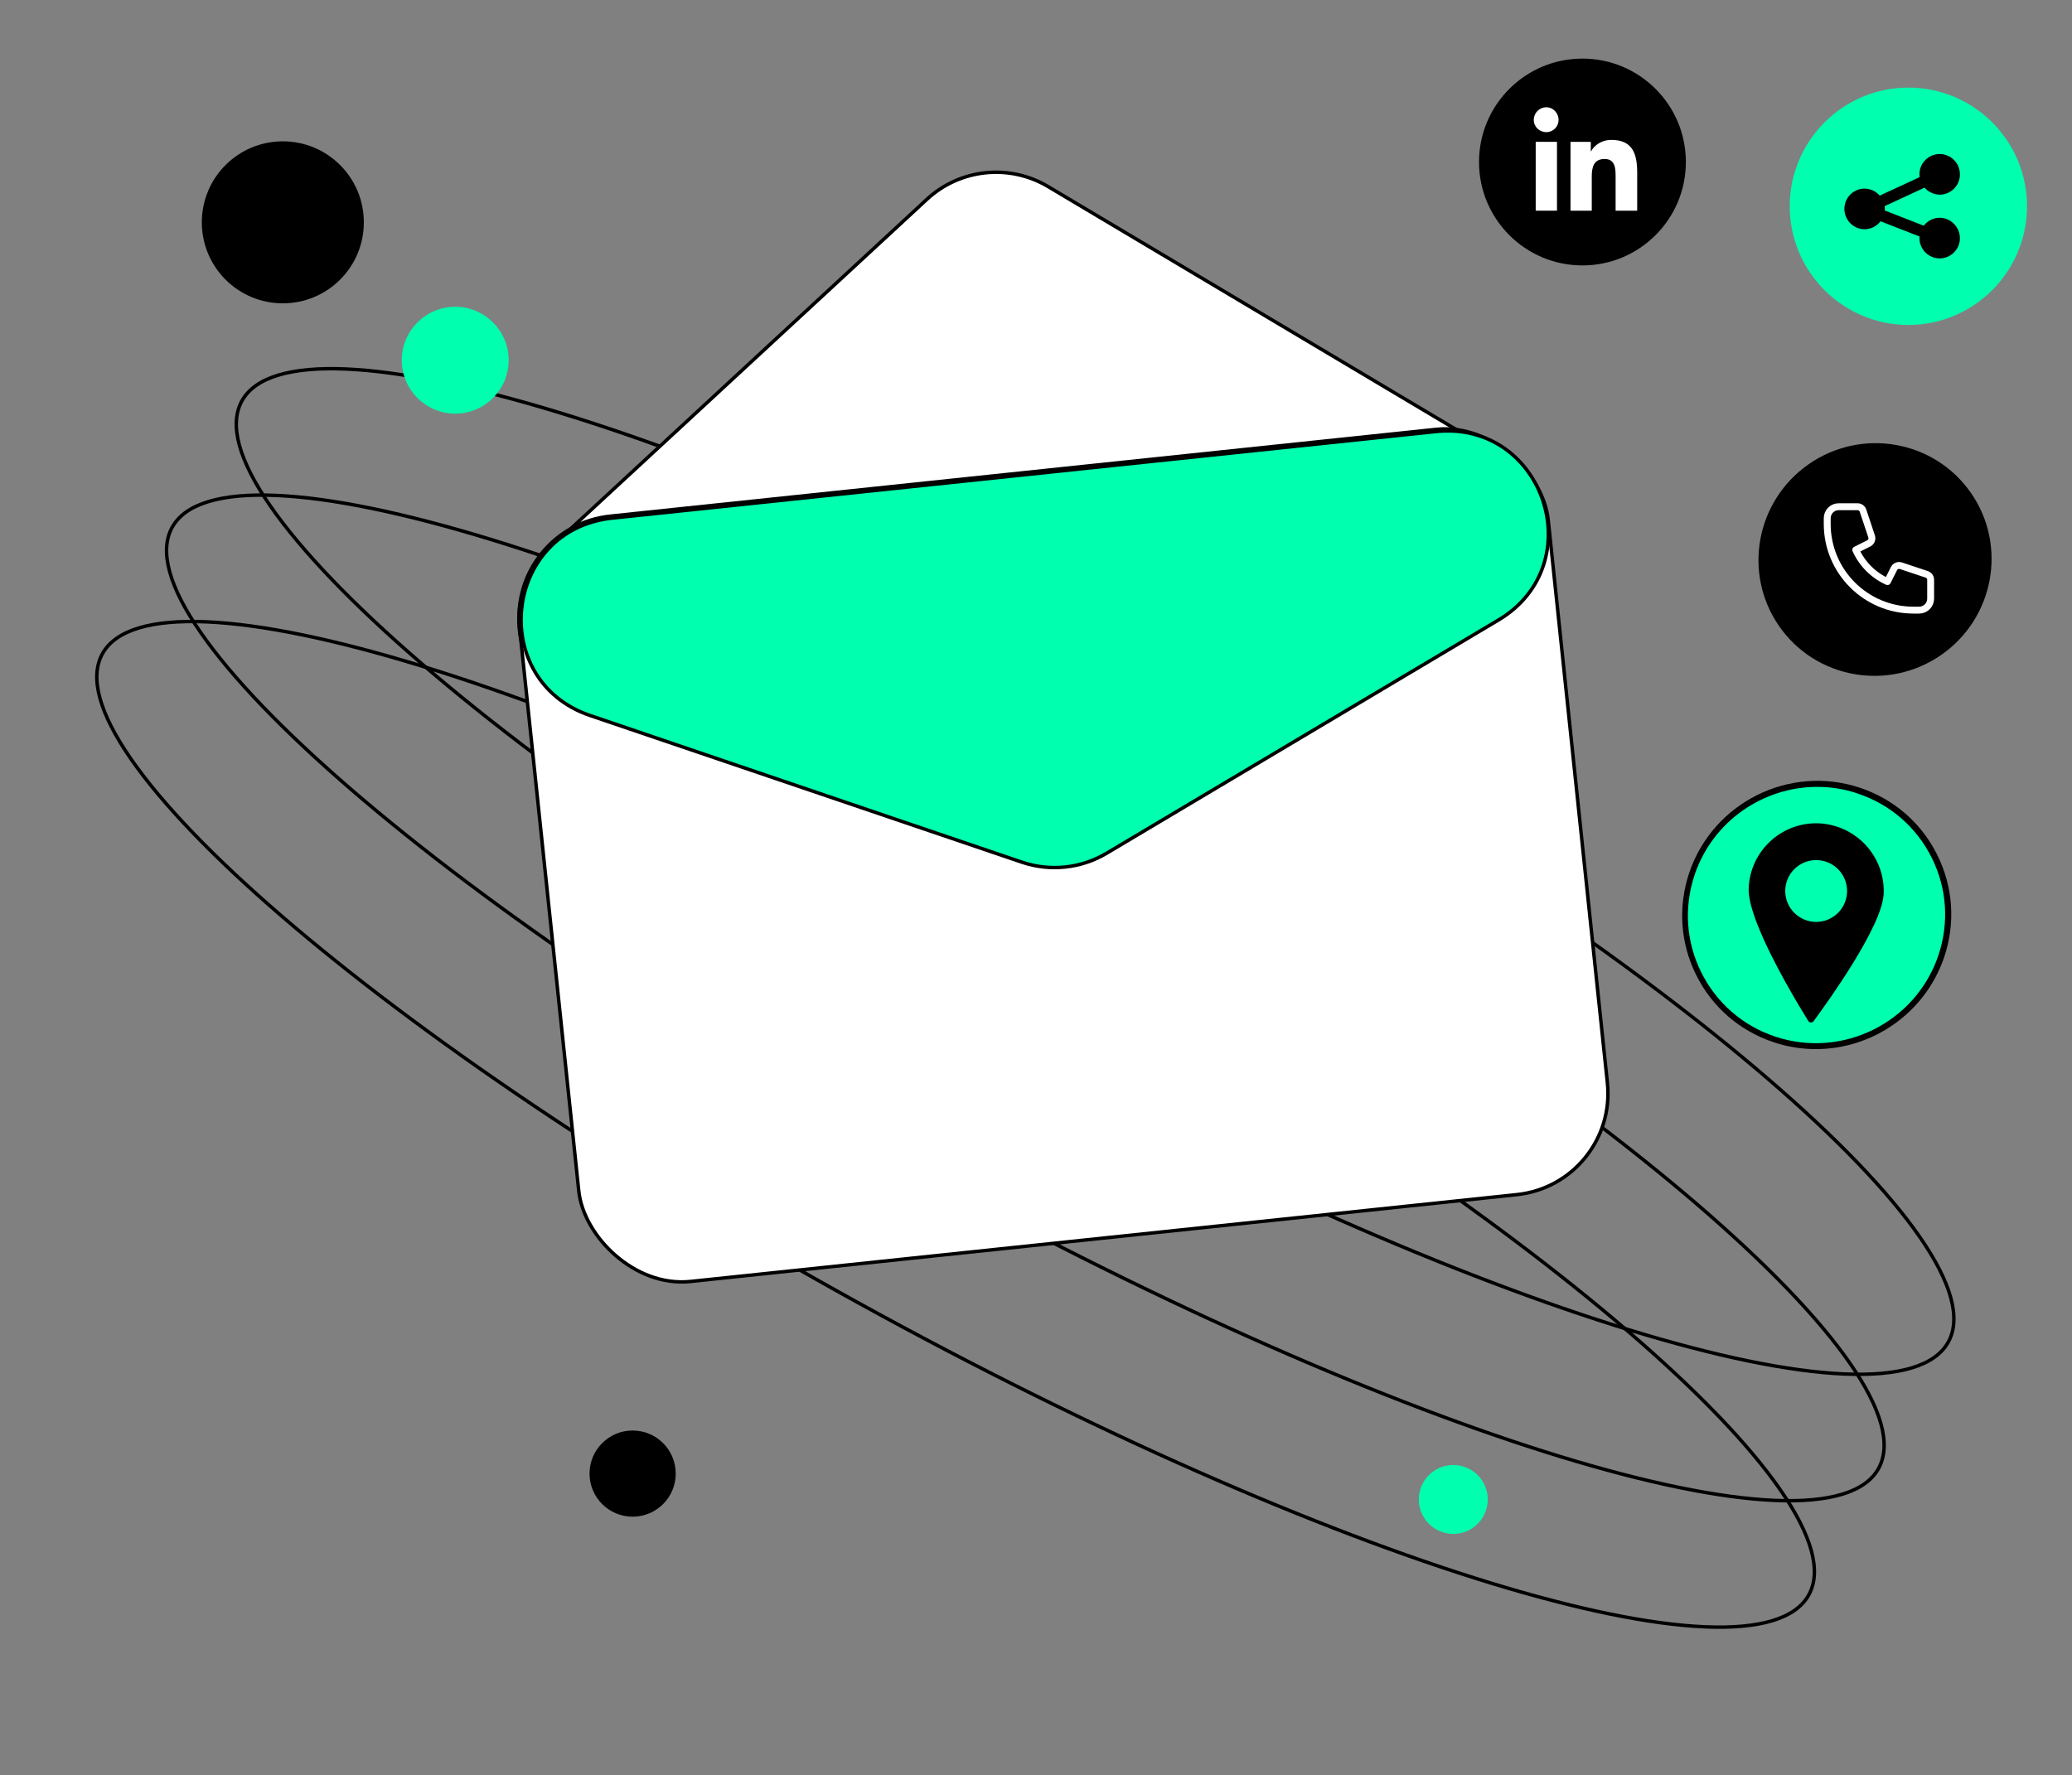 <svg width="601" height="515" viewBox="0 0 601 515" fill="none" xmlns="http://www.w3.org/2000/svg">
<rect x="0" y="0" width="601" height="515" fill="#808080" stroke="none"/>
<g clip-path="url(#clip0_1816_2066)">
<path d="M565.117 389.333C563.218 392.777 559.679 395.268 554.584 396.813C549.486 398.359 542.874 398.943 534.913 398.6C518.992 397.913 497.791 393.524 472.776 385.868C422.756 370.558 357.594 342.216 289.155 304.465C220.715 266.715 161.982 226.717 122.349 192.575C102.53 175.501 87.508 159.909 78.434 146.81C73.897 140.259 70.864 134.355 69.452 129.218C68.041 124.084 68.26 119.762 70.16 116.319C72.059 112.875 75.598 110.384 80.693 108.839C85.791 107.293 92.403 106.709 100.364 107.052C116.285 107.739 137.486 112.128 162.501 119.784C212.521 135.094 277.683 163.436 346.122 201.187C414.562 238.937 473.295 278.934 512.928 313.077C532.747 330.15 547.769 345.742 556.843 358.842C561.38 365.393 564.414 371.297 565.825 376.434C567.237 381.568 567.017 385.889 565.117 389.333Z" stroke="black"/>
<path d="M544.887 426.007C542.987 429.451 539.449 431.942 534.354 433.487C529.256 435.033 522.644 435.617 514.683 435.273C498.762 434.587 477.56 430.198 452.546 422.542C402.526 407.232 337.364 378.89 268.924 341.139C200.485 303.388 141.752 263.391 102.119 229.249C82.3 212.175 67.278 196.583 58.204 183.483C53.667 176.933 50.633 171.029 49.221 165.892C47.81 160.758 48.03 156.436 49.93 152.992C51.829 149.549 55.367 147.057 60.463 145.512C65.561 143.967 72.173 143.383 80.134 143.726C96.054 144.413 117.256 148.802 142.27 156.458C192.291 171.767 257.452 200.11 325.892 237.86C394.331 275.611 453.064 315.608 492.697 349.75C512.517 366.824 527.539 382.416 536.612 395.516C541.15 402.067 544.183 407.971 545.595 413.107C547.006 418.241 546.786 422.563 544.887 426.007Z" stroke="black"/>
<path d="M524.658 462.681C522.759 466.125 519.22 468.616 514.125 470.161C509.027 471.707 502.415 472.291 494.454 471.948C478.533 471.261 457.332 466.872 432.317 459.216C382.297 443.906 317.135 415.564 248.696 377.813C180.256 340.063 121.523 300.066 81.891 265.923C62.071 248.85 47.049 233.258 37.975 220.158C33.438 213.607 30.405 207.703 28.993 202.566C27.582 197.432 27.801 193.111 29.701 189.667C31.601 186.223 35.139 183.732 40.234 182.187C45.332 180.641 51.944 180.057 59.905 180.4C75.826 181.087 97.028 185.476 122.042 193.132C172.062 208.442 237.224 236.784 305.663 274.535C374.103 312.285 432.836 352.283 472.469 386.425C492.288 403.499 507.31 419.091 516.384 432.19C520.921 438.741 523.955 444.645 525.366 449.782C526.778 454.916 526.558 459.237 524.658 462.681Z" stroke="black"/>
<path d="M132.037 120C140.598 120 147.537 113.06 147.537 104.5C147.537 95.94 140.598 89 132.037 89C123.477 89 116.537 95.94 116.537 104.5C116.537 113.06 123.477 120 132.037 120Z" fill="#00FFAE"/>
<path d="M421.537 445C427.06 445 431.537 440.523 431.537 435C431.537 429.477 427.06 425 421.537 425C416.014 425 411.537 429.477 411.537 435C411.537 440.523 416.014 445 421.537 445Z" fill="#00FFAE"/>
<path d="M82.037 88C95.016 88 105.537 77.479 105.537 64.5C105.537 51.521 95.016 41 82.037 41C69.058 41 58.537 51.521 58.537 64.5C58.537 77.479 69.058 88 82.037 88Z" fill="black"/>
<path d="M183.5 440C190.404 440 196 434.404 196 427.5C196 420.596 190.404 415 183.5 415C176.596 415 171 420.596 171 427.5C171 434.404 176.596 440 183.5 440Z" fill="black"/>
<path d="M577.272 83.593C590.377 70.483 590.377 49.228 577.272 36.119C564.168 23.009 542.922 23.009 529.817 36.119C516.713 49.228 516.713 70.483 529.817 83.593C542.922 96.702 564.168 96.702 577.272 83.593Z" fill="#00FFAE"/>
<path d="M553.539 94.273C534.587 94.273 519.121 78.84 519.121 59.842C519.121 40.883 534.548 25.411 553.539 25.411C572.529 25.411 587.956 40.844 587.956 59.842C587.956 78.801 572.529 94.273 553.539 94.273ZM553.539 27.134C535.527 27.134 520.844 41.784 520.844 59.842C520.844 77.861 535.488 92.55 553.539 92.55C571.55 92.55 586.233 77.9 586.233 59.842C586.233 41.823 571.589 27.134 553.539 27.134Z" fill="#00FFAE"/>
<path d="M562.622 63.171C560.743 63.171 559.098 64.072 558.002 65.482L546.685 61.056C546.685 60.899 546.724 60.782 546.724 60.625C546.724 60.351 546.685 60.077 546.646 59.803L558.237 54.436C559.294 55.651 560.86 56.434 562.622 56.473C565.833 56.473 568.495 53.849 568.495 50.597C568.495 47.346 565.872 44.683 562.622 44.683C559.411 44.683 556.749 47.307 556.749 50.558C556.749 50.833 556.788 51.107 556.827 51.381L545.237 56.747C544.18 55.533 542.614 54.75 540.852 54.71C537.641 54.71 534.979 57.335 534.979 60.586C534.979 63.837 537.602 66.501 540.852 66.501C542.731 66.501 544.375 65.6 545.471 64.19L556.788 68.616C556.788 68.773 556.749 68.89 556.749 69.047C556.749 72.298 559.372 74.962 562.622 74.962C565.833 74.962 568.495 72.337 568.495 69.086C568.456 65.835 565.833 63.211 562.622 63.171Z" fill="black"/>
<path d="M563.067 189.993C578.433 179.322 582.294 158.283 571.69 142.999C561.085 127.715 540.032 123.975 524.665 134.645C509.299 145.315 505.438 166.355 516.042 181.639C526.647 196.923 547.7 200.663 563.067 189.993Z" fill="black"/>
<g clip-path="url(#clip1_1816_2066)">
<path d="M459 77C475.569 77 489 63.569 489 47C489 30.431 475.569 17 459 17C442.431 17 429 30.431 429 47C429 63.569 442.431 77 459 77Z" fill="black"/>
<path d="M445.443 61.118H451.612V41.149H445.443V61.118Z" fill="white"/>
<path d="M444.883 34.774C444.883 36.743 446.472 38.336 448.528 38.336C450.49 38.336 452.079 36.743 452.079 34.774C452.079 32.805 450.49 31.118 448.528 31.118C446.472 31.118 444.883 32.805 444.883 34.774Z" fill="white"/>
<path d="M468.62 61.118H474.882V50.149C474.882 44.805 473.667 40.586 467.405 40.586C464.415 40.586 462.358 42.274 461.517 43.868H461.424V41.149H455.536V61.118H461.704V51.274C461.704 48.649 462.172 46.118 465.443 46.118C468.62 46.118 468.62 49.118 468.62 51.368V61.118Z" fill="white"/>
</g>
<path d="M543.535 299.582C562.512 290.34 570.452 267.553 561.271 248.686C552.09 229.819 529.264 222.016 510.287 231.258C491.311 240.499 483.371 263.286 492.552 282.153C501.733 301.02 524.559 308.823 543.535 299.582Z" fill="#00FFAE"/>
<path d="M526.718 304.347C522.646 304.347 518.495 303.72 514.462 302.349C504.595 299.059 496.607 292.165 491.987 282.842C487.367 273.559 486.662 263.022 489.99 253.151C496.881 232.821 519.043 221.735 539.443 228.512C549.31 231.802 557.298 238.696 561.918 248.019C566.539 257.303 567.243 267.84 563.915 277.711C558.355 294.006 543.045 304.347 526.718 304.347ZM527.109 228.277C511.486 228.277 496.842 238.148 491.556 253.738C488.385 263.178 489.05 273.245 493.475 282.098C497.899 290.99 505.535 297.61 514.971 300.743C534.47 307.206 555.653 296.63 562.232 277.202C565.403 267.761 564.737 257.694 560.313 248.842C555.888 239.95 548.253 233.33 538.817 230.196C534.94 228.865 530.986 228.277 527.109 228.277Z" fill="black"/>
<path d="M546.375 259.261C545.983 268.78 529.891 291.029 526.053 296.239C525.662 296.787 524.84 296.748 524.487 296.16C522.06 292.243 514.033 279.082 509.843 268.427C508.16 264.197 507.102 260.358 507.22 257.655C507.651 246.844 516.774 238.422 527.581 238.853C538.387 239.362 546.806 248.45 546.375 259.261Z" fill="black"/>
<path d="M533.13 264.827C536.632 261.324 536.632 255.644 533.13 252.141C529.628 248.638 523.951 248.638 520.45 252.141C516.948 255.644 516.948 261.324 520.45 264.827C523.951 268.33 529.628 268.33 533.13 264.827Z" fill="#00FFAE"/>
<path d="M268.868 57.813L160.079 158.442C139.248 177.71 154.973 212.402 183.194 209.436L419.317 184.618C447.538 181.652 455.707 144.449 431.325 129.932L303.991 54.121C292.758 47.434 278.464 48.936 268.868 57.813Z" fill="white" stroke="black"/>
<rect x="147.627" y="152.83" width="300" height="223.234" rx="29.5" transform="rotate(-6 147.627 152.83)" fill="white" stroke="black"/>
<path d="M320.976 247.536L434.621 179.883C461.804 163.702 447.909 121.89 416.448 125.197L177.575 150.303C146.114 153.61 141.216 197.397 171.169 207.573L296.396 250.12C304.573 252.898 313.556 251.954 320.976 247.536Z" fill="#00FFAE" stroke="black"/>
<path d="M530 150.333C530 148.492 531.492 147 533.333 147H538.799C539.516 147 540.153 147.459 540.38 148.14L542.876 155.629C543.139 156.416 542.782 157.276 542.04 157.646L538.278 159.527C540.115 163.602 543.398 166.885 547.473 168.722L549.354 164.96C549.724 164.218 550.584 163.861 551.371 164.124L558.86 166.62C559.541 166.847 560 167.484 560 168.201V173.667C560 175.508 558.508 177 556.667 177H555C541.193 177 530 165.807 530 152V150.333Z" stroke="white" stroke-width="2" stroke-linecap="round" stroke-linejoin="round"/>
</g>
<defs>
<clipPath id="clip0_1816_2066">
<rect width="601" height="515" fill="white"/>
</clipPath>
<clipPath id="clip1_1816_2066">
<rect width="60" height="60" fill="white" transform="translate(429 17)"/>
</clipPath>
</defs>
</svg>
